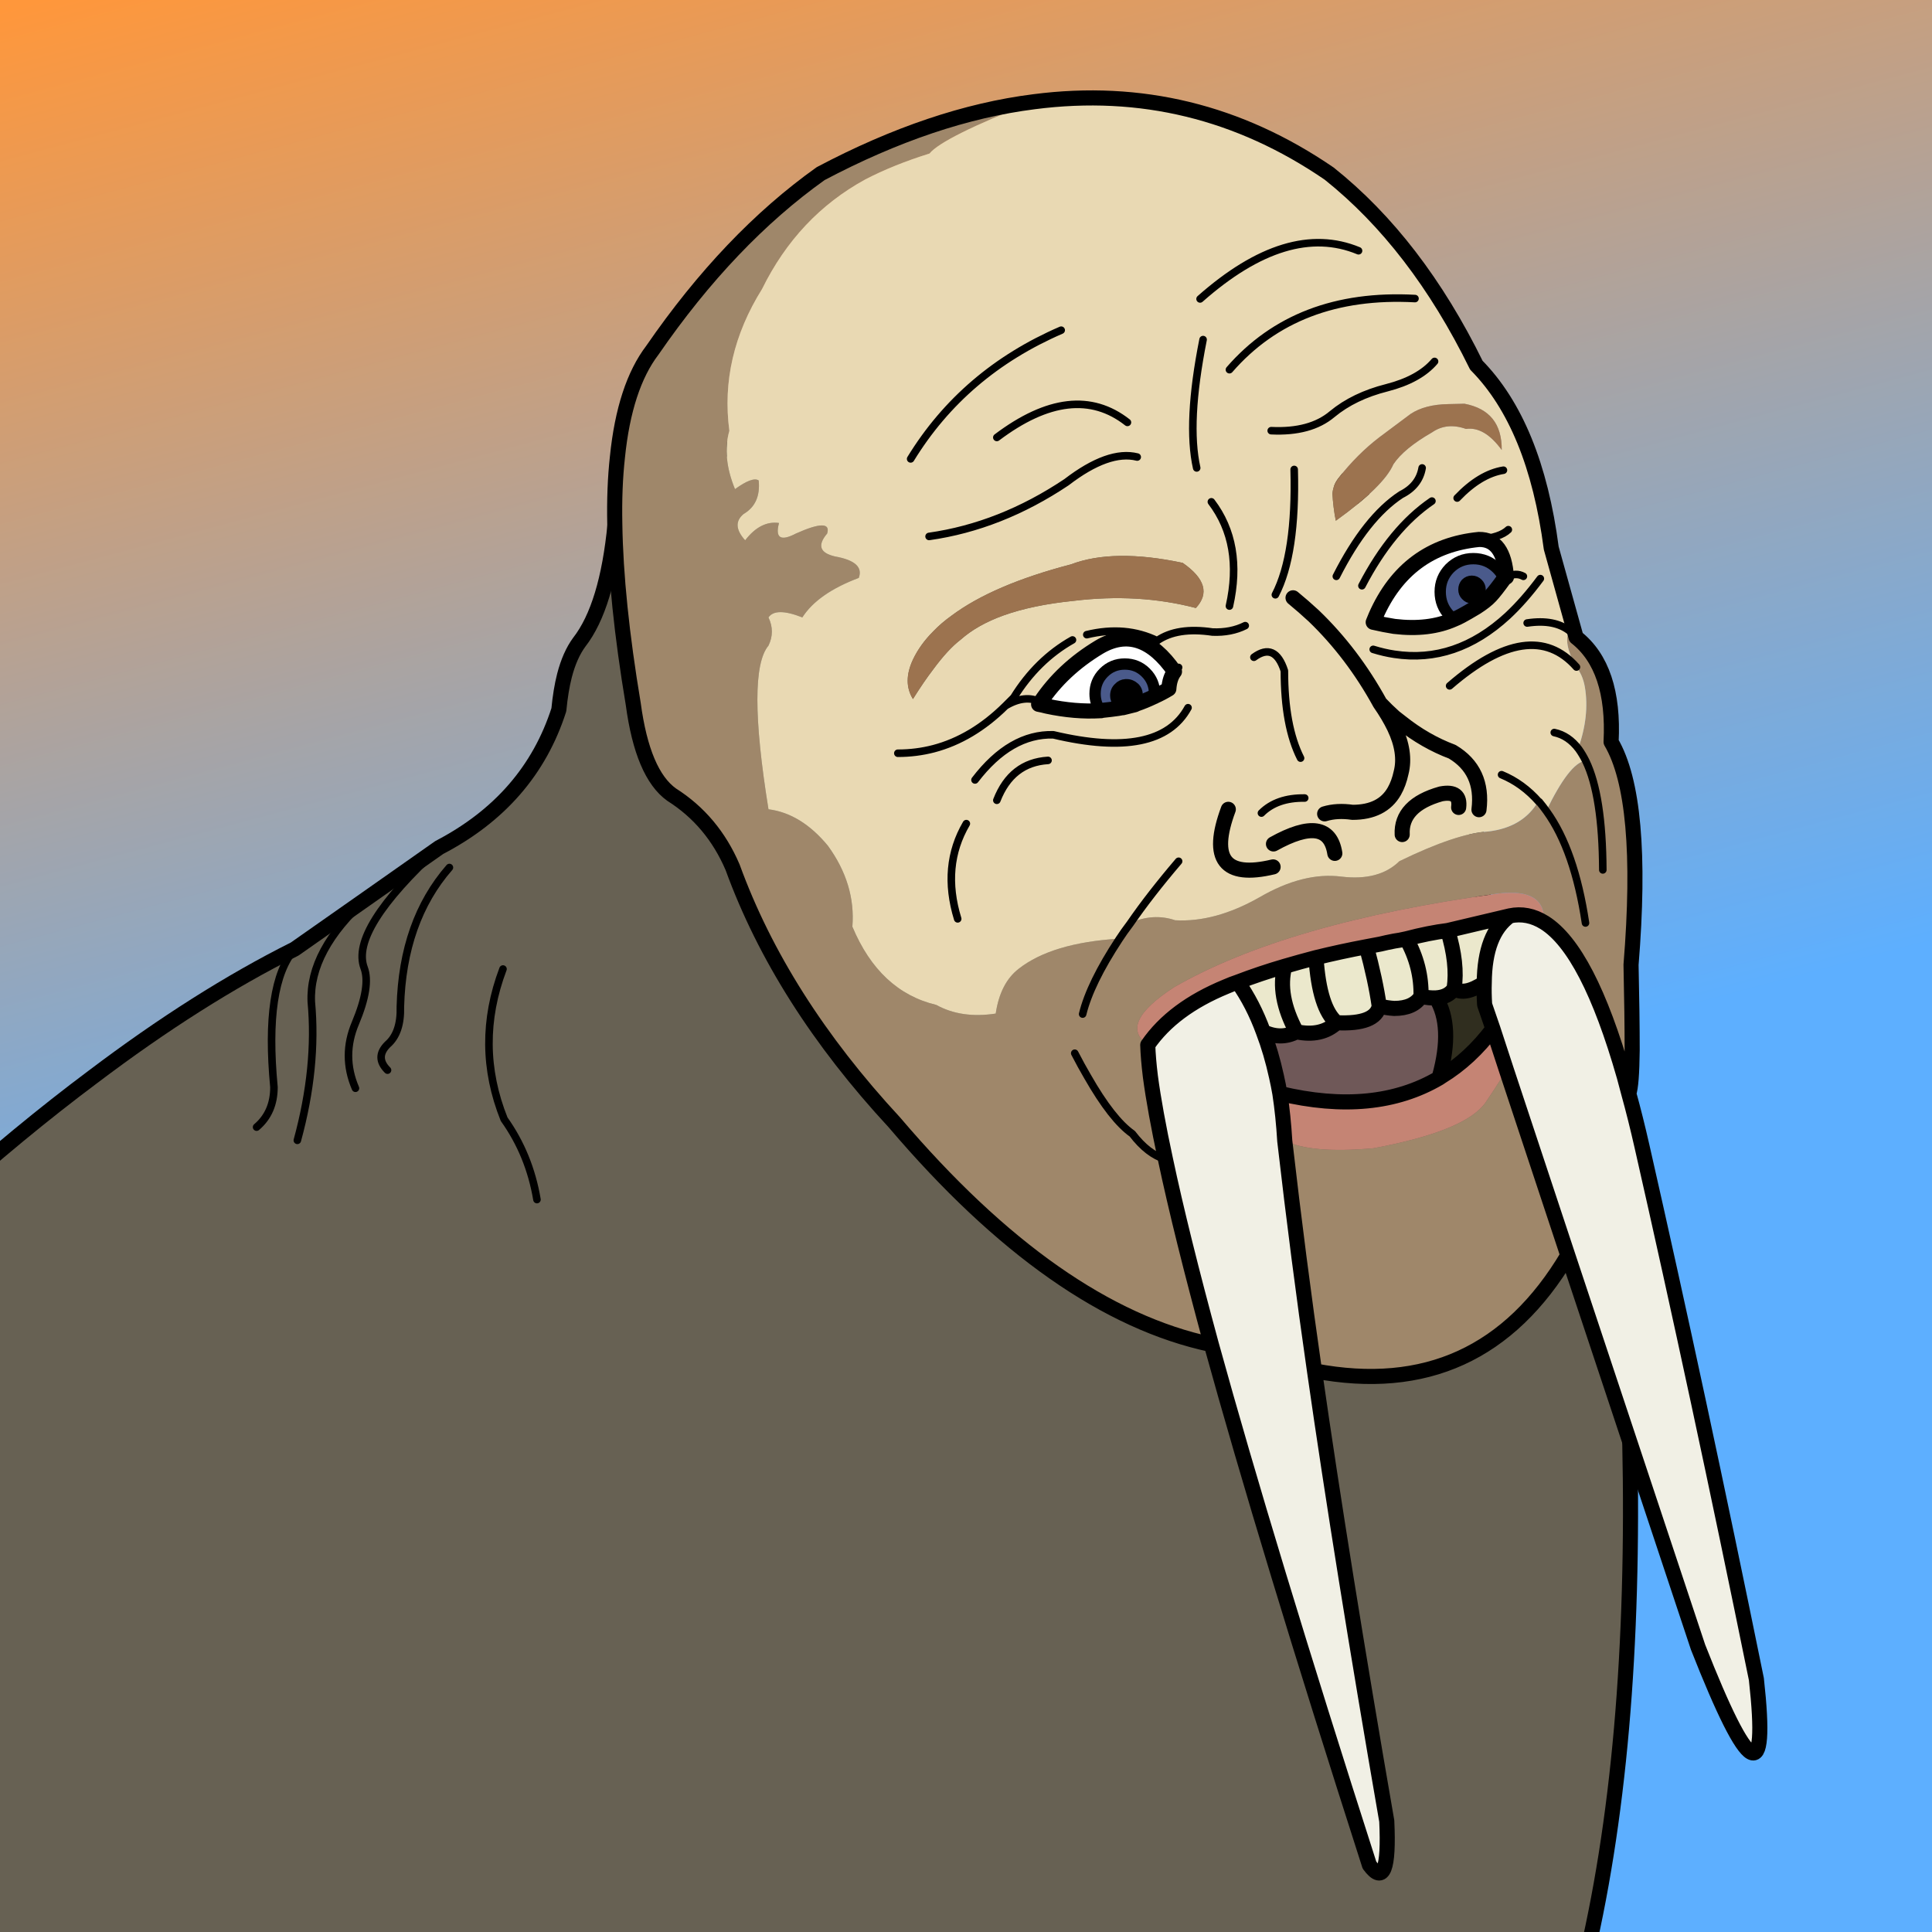 
<svg xmlns="http://www.w3.org/2000/svg" version="1.1" xmlns:xlink="http://www.w3.org/1999/xlink" preserveAspectRatio="none" x="0px" y="0px" width="256px" height="256px" viewBox="0 0 256 256">
<rect x="0" y="0" width="256" height="256" fill="#333333" stroke="none"/>
<defs>
<linearGradient id="Gradient_1" gradientUnits="userSpaceOnUse" x1="168.688" y1="276.575" x2="88.613" y2="-22.375" spreadMethod="pad">
<stop  offset="40%" stop-color="#5DAFFF"/>

<stop  offset="100%" stop-color="#FF973B"/>
</linearGradient>

<g id="Layer2_0_FILL">
<path fill="url(#Gradient_1)" stroke="none" d="
M 260.75 259.15
L 260.75 -4.85 -3.45 -4.85 -3.45 259.15 260.75 259.15 Z"/>
</g>

<g id="Layer1_0_FILL">
<path fill="#676153" stroke="none" d="
M 195.75 98.25
Q 195.75 80.95 183.45 68.7 171.8 57 155.45 56.5
L 155.1 56.45
Q 85.75 53.5 81.5 69.45 80.45 80.35 76.75 85.1 75.5 86.8 74.8 89.5 74.3 91.45 74.05 94.05 70.2 106.05 58.2 112.3 46.35 123.2 48.25 128.25 49.15 130.65 47.1 135.55 45.25 139.9 47.1 144.2 45.25 139.9 47.1 135.55 49.15 130.65 48.25 128.25 46.35 123.2 58.2 112.3
L 48.6 119.05
Q 40.95 125.95 41.25 132.75 42.05 141.4 39.4 151.1 42.05 141.4 41.25 132.75 40.95 125.95 48.6 119.05
L 39.05 125.75
Q 35 130.4 36.3 144.05 36.3 147.4 34 149.35 36.3 147.4 36.3 144.05 35 130.4 39.05 125.75 26.25 132.15 12.3 142.7 2.6 149.95 -7.7 159.2
L -7.7 260.9 209.8 260.9
Q 216.85 232.1 215.95 190.85 212.8 155.2 203.6 138.85 194.45 122.45 195.65 101.7 195.75 100 195.75 98.25
M 53.05 133.4
Q 53.15 136.85 51.35 138.4 49.65 140.1 51.35 141.8 49.65 140.1 51.35 138.4 53.15 136.85 53.05 133.4 53.35 122.05 59.55 114.95 53.35 122.05 53.05 133.4
M 66.65 128.4
Q 62.85 138.45 66.8 148.3 70.15 153 71.15 158.95 70.15 153 66.8 148.3 62.85 138.45 66.65 128.4 Z"/>
</g>

<g id="Layer0_0_FILL">
<path fill="#9F876A" stroke="none" d="
M 214.5 82.4
Q 214.15 81.95 213.7 81.6 212.8 83.05 214.55 86.35 215.45 87.35 215.75 89.05 216.4 92.9 214.85 97.25 215.35 97.95 215.8 98.85 218 103.4 218.05 113.3 218 103.4 215.8 98.85 213.7 99.15 210.6 105.55 214.3 110.7 215.75 120.35 214.3 110.7 210.6 105.55 210.1 104.85 209.6 104.25 209.593 104.261 209.55 104.25 207.535 107.702 202.9 108.25 198.7 108.5 191.1 112.2 188.4 114.85 183.4 114.25 178.35 113.6 172.5 117 166.6 120.35 161.3 120.05 158.35 119.05 155.25 120.45 154.45 121.5 153.8 122.5 149.95 128.35 148.95 132.45 149.95 128.35 153.8 122.5 144.9 123.05 140.5 126.5 138.05 128.4 137.45 132.45 132.9 133.15 129.55 131.3 122 129.5 118.4 120.9 118.85 115.25 115.15 110.15 111.6 105.85 107.25 105.3 104.3 87.05 107.25 83.55 108.15 81.7 107.25 79.8 108.2 78.4 111.75 79.8 113.8 76.6 119.25 74.55 120.05 72.4 116.1 71.7 113.05 71 115.05 68.65 115.7 66.5 110.9 68.65 107.85 70.25 108.65 67.25 106.2 66.9 104.15 69.55 102.25 67.45 103.95 66.05 106.25 64.7 105.95 61.6 105.15 61.05 102.8 62.75 101.05 58.5 102.05 55 100.75 45.2 106.4 36.15 111.15 26.5 120.1 21.6 123.85 19.65 128.65 18.15 130.4 16 142.5 11.25 129 12.95 114.15 20.8 102 29.45 91.8 44.25 88.1 49.1 87.15 58.45 86.7 62.5 86.8 67.35 86.95 77.5 89.25 91.25 90.5 100.55 94.35 103.3 99.8 106.75 102.45 112.95 108.85 130.55 123.95 146.85 145.3 171.95 166.05 176.35 162.05 161.65 159.95 151.75 157.6 151.05 155.55 148.35 152.85 146.45 149.6 140.75 148.75 139.3 147.9 137.65 148.75 139.3 149.6 140.75 152.85 146.45 155.55 148.35 157.6 151.05 159.95 151.75 158.55 145.25 157.95 140.75 157.65 138.3 157.6 136.55 153.7 133.8 161.15 128.95 176.1 120.35 204.2 116.5 210.6 115.75 210.3 120.3 216.1 123.95 220.9 140.75 221.2 141.85 221.5 143 221.9 141.9 221.95 137.25 221.95 132.55 221.8 125.9 223.6 103.85 219.15 96.3 219.65 86.45 214.5 82.4
M 205.25 139.9
Q 205.2 140.35 202.6 144.2 200 148.05 187.65 150.35 179.25 151.1 175.8 149.3 177.6 164.95 179.75 179.85 201.8 184.05 213.4 164.5
L 205.25 139.9 Z"/>

<path fill="#E9D9B3" stroke="none" d="
M 201.25 46.25
Q 193.3 30.05 181.7 20.8 163.75 8.5 142.5 11.25 130.4 16 128.65 18.15 123.85 19.65 120.1 21.6 111.15 26.5 106.4 36.15 100.75 45.2 102.05 55 101.05 58.5 102.8 62.75 105.15 61.05 105.95 61.6 106.25 64.7 103.95 66.05 102.25 67.45 104.15 69.55 106.2 66.9 108.65 67.25 107.85 70.25 110.9 68.65 115.7 66.5 115.05 68.65 113.05 71 116.1 71.7 120.05 72.4 119.25 74.55 113.8 76.6 111.75 79.8 108.2 78.4 107.25 79.8 108.15 81.7 107.25 83.55 104.3 87.05 107.25 105.3 111.6 105.85 115.15 110.15 118.85 115.25 118.4 120.9 122 129.5 129.55 131.3 132.9 133.15 137.45 132.45 138.05 128.4 140.5 126.5 144.9 123.05 153.8 122.5 154.45 121.5 155.25 120.45 157.9 116.6 161.7 112.15 157.9 116.6 155.25 120.45 158.35 119.05 161.3 120.05 166.6 120.35 172.5 117 178.35 113.6 183.4 114.25 188.4 114.85 191.1 112.2 198.7 108.5 202.9 108.25 207.535 107.702 209.55 104.25 207.4 101.8 204.6 100.65 207.4 101.8 209.55 104.25 209.593 104.261 209.6 104.25 210.1 104.85 210.6 105.55 213.7 99.15 215.8 98.85 215.35 97.95 214.85 97.25 213.5 95.45 211.6 95.05 213.5 95.45 214.85 97.25 216.4 92.9 215.75 89.05 215.45 87.35 214.55 86.35 208.5 79.5 197.7 88.85 208.5 79.5 214.55 86.35 212.8 83.05 213.7 81.6 211.65 79.95 208 80.5 211.65 79.95 213.7 81.6 214.15 81.95 214.5 82.4
L 211.2 70.55
Q 209.05 54.15 201.25 46.25
M 168.45 46.85
Q 177.4 36.55 193.1 37.4 177.4 36.55 168.45 46.85
M 189.35 49.25
Q 193.65 48.15 195.7 45.75 193.65 48.15 189.35 49.25 185 50.35 182.1 52.75 179.2 55.2 174 54.95 179.2 55.2 182.1 52.75 185 50.35 189.35 49.25
M 185.6 31.05
Q 176.2 27.15 164.55 37.45 176.2 27.15 185.6 31.05
M 192.6 52.75
Q 194.5 51.5 197.6 51.45 199.6 51.4 199.75 51.4 204.75 52.35 204.7 57.55 202.4 54.4 199.95 54.75 197.4 53.85 195.45 55.2 191.7 57.35 190.3 59.45 189.05 62.35 182.65 66.95 182.3 65.2 182.2 63.35 182.3 62.2 183 61.3 185.5 58.1 188.45 55.85
L 192.6 52.75
M 191.25 63.45
Q 193.65 62.25 194.05 59.9 193.65 62.25 191.25 63.45 186.6 66.5 182.65 74.3 186.6 66.5 191.25 63.45
M 175.75 86.85
Q 174.5 83 171.7 85.05 174.5 83 175.75 86.85 175.75 94.2 177.9 98.45 175.75 94.2 175.75 86.85
M 166.2 81.7
Q 168.65 81.8 170.55 80.85 168.65 81.8 166.2 81.7 161.5 81 158.85 82.85 154.65 80.8 149.5 82.05 154.65 80.8 158.85 82.85 161.5 81 166.2 81.7
M 176.9 77.15
Q 178.3 78.3 179.65 79.55 184.8 84.5 188.45 91.15 189.35 92.1 190.35 93 190.75 93.3 191.25 93.7 194.45 96.25 198.05 97.6 202.25 100.1 201.6 105.3 202.25 100.1 198.05 97.6 194.45 96.25 191.25 93.7 190.75 93.3 190.35 93 189.35 92.1 188.45 91.15 189.6 92.8 190.35 94.35 191.95 97.7 191.25 100.4 190.95 101.8 190.35 102.85 188.75 105.65 184.8 105.65 182.75 105.35 181.1 105.85 182.75 105.35 184.8 105.65 188.75 105.65 190.35 102.85 190.95 101.8 191.25 100.4 191.95 97.7 190.35 94.35 189.6 92.8 188.45 91.15 184.8 84.5 179.65 79.55 178.3 78.3 176.9 77.15
M 199.25 79.55
Q 198.8 79.8 198.3 80 194.95 81.5 190.35 80.95 189.05 80.75 187.55 80.4 187.75 79.95 187.9 79.55 191.95 70.35 201.6 69.4 204.4 69.15 205.5 68.1 204.4 69.15 201.6 69.4 204.9 69.35 205.25 74.4 206.5 73.75 207.5 74.3 206.5 73.75 205.25 74.4 205.1 74.5 204.95 74.6 203.8 76.2 203.15 76.9 202.5 77.6 201.25 78.4 200 79.15 199.25 79.55
M 187.55 84
Q 189 84.45 190.35 84.65 198.5 85.9 205.4 79.55 207.6 77.5 209.75 74.6 207.6 77.5 205.4 79.55 198.5 85.9 190.35 84.65 189 84.45 187.55 84
M 162.3 72.55
Q 166.75 75.65 164.05 78.55 156.4 76.55 147.8 77.6 142.35 78.15 138.45 79.55 135 80.8 132.8 82.75 131.1 84.05 129.15 86.7 127.85 88.4 126.45 90.65 125.05 88.4 126.45 85.4 127.4 83.4 129.15 81.65 130.2 80.55 131.6 79.55 137.1 75.45 147.45 72.75 153.1 70.6 162.3 72.55
M 168.45 78.25
Q 170.3 70 166.05 64.4 170.3 70 168.45 78.25
M 174.55 76.75
Q 177.35 71.35 177.05 60.1 177.35 71.35 174.55 76.75
M 186.05 75.55
Q 190 67.95 195.35 64.3 190 67.95 186.05 75.55
M 164.1 59.9
Q 162.75 53.9 164.95 42.85 162.75 53.9 164.1 59.9
M 198.7 63.9
Q 201.75 60.7 204.85 60.2 201.75 60.7 198.7 63.9
M 172.7 105.75
Q 174.75 103.7 178.45 103.75 174.75 103.7 172.7 105.75
M 168.3 105.25
Q 164.6 115.2 174.25 112.9 164.6 115.2 168.3 105.25
M 156.2 58.45
Q 152.4 57.5 146.8 61.8 138.05 67.65 128.55 69 138.05 67.65 146.8 61.8 152.4 57.5 156.2 58.45
M 124.4 97.8
Q 126.85 97.8 129.15 97.2 134.3 95.85 138.7 91.5 139.25 90.95 139.8 90.4 142.9 85.4 147.6 82.75 142.9 85.4 139.8 90.4 139.25 90.95 138.7 91.5 141.3 89.95 143.35 91 146.25 86.65 151.15 83.7 156.65 80.45 161.15 86.95 161.35 86.65 161.7 86.4 161.35 86.65 161.15 86.95 160.5 87.8 160.4 89.25 159.5 89.8 158.5 90.25 158.45 90.3 158.4 90.3 157.25 90.85 156.1 91.25
L 156.05 91.25
Q 156 91.3 155.9 91.35 155.05 91.55 154.3 91.75 154.25 91.75 154.2 91.75 153.9 91.8 153.65 91.85 152.6 92 151.6 92.1 151.45 92.1 151.4 92.15 151.35 92.15 151.3 92.15 147.95 92.35 144.2 91.55 143.65 91.4 143.1 91.3 143.2 91.15 143.35 91 141.3 89.95 138.7 91.5 134.3 95.85 129.15 97.2 126.85 97.8 124.4 97.8
M 137.55 55.85
Q 147.7 48.2 154.9 53.85 147.7 48.2 137.55 55.85
M 146.1 41.6
Q 133.15 47.2 126.1 58.7 133.15 47.2 146.1 41.6
M 133.5 107.15
Q 130.2 112.8 132.35 119.8 130.2 112.8 133.5 107.15
M 134.65 101.35
Q 139.35 95.2 145.05 95.35 159.15 98.7 162.95 91.75 159.15 98.7 145.05 95.35 139.35 95.2 134.65 101.35
M 144.35 98.75
Q 139.5 99.05 137.55 104.05 139.5 99.05 144.35 98.75
M 196.55 103.2
Q 199.2 102.7 198.9 105 199.2 102.7 196.55 103.2 191.206 104.708 191.4 108.6 191.206 104.708 196.55 103.2
M 174.3 109.85
Q 181.614 105.777 182.45 111.1 181.614 105.777 174.3 109.85 Z"/>

<path fill="#000000" stroke="none" d="
M 154.8 88.45
Q 154.7 88.45 154.65 88.45 154 88.5 153.6 88.95 153.1 89.4 153.1 90.15 153.1 90.7 153.45 91.15 153.5 91.25 153.6 91.35 153.7 91.4 153.8 91.5 154 91.65 154.3 91.75 155.05 91.55 155.9 91.35 156 91.3 156.05 91.25
L 156.1 91.25
Q 156.2 91.1 156.25 90.9 156.4 90.65 156.45 90.35 156.45 90.25 156.45 90.15 156.45 89.4 156 88.95 155.45 88.45 154.8 88.45
M 201.6 76.95
Q 202 76.6 202 76.05 202 75.5 201.6 75.1 201.2 74.7 200.65 74.7 200.1 74.7 199.7 75.1 199.35 75.5 199.35 76.05 199.35 76.6 199.7 76.95 200.1 77.4 200.65 77.4 201.2 77.4 201.6 76.95 Z"/>

<path fill="#4A5A8B" stroke="none" d="
M 151.75 87.1
Q 150.6 88.25 150.6 89.9 150.6 91.15 151.3 92.15 151.35 92.15 151.4 92.15 151.45 92.1 151.6 92.1 152.6 92 153.65 91.85 153.9 91.8 154.2 91.75 154.25 91.75 154.3 91.75 154 91.65 153.8 91.5 153.7 91.4 153.6 91.35 153.5 91.25 153.45 91.15 153.1 90.7 153.1 90.15 153.1 89.4 153.6 88.95 154 88.5 154.65 88.45 154.7 88.45 154.8 88.45 155.45 88.45 156 88.95 156.45 89.4 156.45 90.15 156.45 90.25 156.45 90.35 156.4 90.65 156.25 90.9 156.2 91.1 156.1 91.25 157.25 90.85 158.4 90.3 158.45 90.3 158.5 90.25 158.5 90.1 158.5 89.9 158.5 88.25 157.35 87.1 156.2 85.95 154.55 85.95 152.9 85.95 151.75 87.1
M 200.85 71.95
Q 199 71.95 197.7 73.25 196.45 74.55 196.45 76.35 196.45 78.2 197.7 79.5
L 197.75 79.55
Q 198.05 79.8 198.3 80 198.8 79.8 199.25 79.55 200 79.15 201.25 78.4 202.5 77.6 203.15 76.9 203.8 76.2 204.95 74.6 204.6 73.85 204 73.25 202.7 71.95 200.85 71.95
M 202 76.05
Q 202 76.6 201.6 76.95 201.2 77.4 200.65 77.4 200.1 77.4 199.7 76.95 199.35 76.6 199.35 76.05 199.35 75.5 199.7 75.1 200.1 74.7 200.65 74.7 201.2 74.7 201.6 75.1 202 75.5 202 76.05 Z"/>

<path fill="#FFFFFF" stroke="none" d="
M 144.2 91.55
Q 143.75 91.2 143.35 91 143.2 91.15 143.1 91.3 143.65 91.4 144.2 91.55
M 143.35 91
Q 143.75 91.2 144.2 91.55 147.95 92.35 151.3 92.15 150.6 91.15 150.6 89.9 150.6 88.25 151.75 87.1 152.9 85.95 154.55 85.95 156.2 85.95 157.35 87.1 158.5 88.25 158.5 89.9 158.5 90.1 158.5 90.25 159.5 89.8 160.4 89.25 160.5 87.8 161.15 86.95 156.65 80.45 151.15 83.7 146.25 86.65 143.35 91
M 197.7 73.25
Q 199 71.95 200.85 71.95 202.7 71.95 204 73.25 204.6 73.85 204.95 74.6 205.1 74.5 205.25 74.4 204.9 69.35 201.6 69.4 191.95 70.35 187.9 79.55 187.75 79.95 187.55 80.4 189.05 80.75 190.35 80.95 194.95 81.5 198.3 80 198.05 79.8 197.75 79.55
L 197.7 79.5
Q 196.45 78.2 196.45 76.35 196.45 74.55 197.7 73.25 Z"/>

<path fill="#9C734F" stroke="none" d="
M 164.05 78.55
Q 166.75 75.65 162.3 72.55 153.1 70.6 147.45 72.75 137.1 75.45 131.6 79.55 130.2 80.55 129.15 81.65 127.4 83.4 126.45 85.4 125.05 88.4 126.45 90.65 127.85 88.4 129.15 86.7 131.1 84.05 132.8 82.75 135 80.8 138.45 79.55 142.35 78.15 147.8 77.6 156.4 76.55 164.05 78.55
M 197.6 51.45
Q 194.5 51.5 192.6 52.75
L 188.45 55.85
Q 185.5 58.1 183 61.3 182.3 62.2 182.2 63.35 182.3 65.2 182.65 66.95 189.05 62.35 190.3 59.45 191.7 57.35 195.45 55.2 197.4 53.85 199.95 54.75 202.4 54.4 204.7 57.55 204.75 52.35 199.75 51.4 199.6 51.4 197.6 51.45 Z"/>

<path fill="#EBE8CC" stroke="none" d="
M 182.7 133.6
Q 187.85 133.85 188.35 131.4 187.85 127.9 186.65 123.5 183.2 124.15 179.95 124.95 180.4 131.7 182.7 133.6
M 198.3 129.05
Q 199.65 130.05 202.3 128.3 202.35 121.8 205.7 119.4
L 197.45 121.35
Q 198.8 125.75 198.3 129.05
M 175.8 126.1
Q 174.75 129.95 177.35 134.8 180.65 135.5 182.7 133.6 180.4 131.7 179.95 124.95 177.85 125.5 175.8 126.1
M 177.35 134.8
Q 174.75 129.95 175.8 126.1 172.55 127.05 169.55 128.2 171.6 131.1 172.95 134.8 175.3 135.9 177.35 134.8
M 197.45 121.35
Q 195 121.65 191.95 122.45 194 126.1 193.9 130.1 195 130.35 195.9 130.3 197.55 130.2 198.3 129.05 198.8 125.75 197.45 121.35
M 188.5 123.15
Q 187.2 123.4 186.65 123.5 187.85 127.9 188.35 131.4 189.45 131.65 190.35 131.7 192.9 131.7 193.9 130.1 194 126.1 191.95 122.45 191.1 122.65 190.35 122.75 189.3 122.95 188.5 123.15 Z"/>

<path fill="#302E1F" stroke="none" d="
M 198.3 129.05
Q 197.55 130.2 195.9 130.3 198.2 134.05 196.35 140.75 196.35 140.85 196.3 140.95 196.45 140.85 196.6 140.75 200.45 138.4 203.45 134.4
L 202.35 131.2
Q 202.25 129.6 202.3 128.3 199.65 130.05 198.3 129.05 Z"/>

<path fill="#F1F0E5" stroke="none" d="
M 169.55 128.2
Q 168.8 128.45 168 128.8 160.95 131.7 157.6 136.55 157.65 138.3 157.95 140.75 158.55 145.25 159.95 151.75 162.05 161.65 166.05 176.35 173.4 203 187.05 245.5 189.8 249.25 189.35 239.65 183.4 205.35 179.75 179.85 177.6 164.95 175.8 149.3 175.6 145.95 175.15 143 174.95 141.85 174.7 140.75 174 137.55 172.95 134.8 171.6 131.1 169.55 128.2
M 210.3 120.3
Q 208.05 118.9 205.7 119.4 202.35 121.8 202.3 128.3 202.25 129.6 202.35 131.2
L 203.45 134.4 205.25 139.9 213.4 164.5 230.7 216.55
Q 240.85 242.35 238.45 220.8 230.7 182.75 223.25 150 222.4 146.25 221.5 143 221.2 141.85 220.9 140.75 216.1 123.95 210.3 120.3 Z"/>

<path fill="#6F5858" stroke="none" d="
M 177.35 134.8
Q 175.3 135.9 172.95 134.8 174 137.55 174.7 140.75 174.95 141.85 175.15 143 187.7 146 196.3 140.95 196.35 140.85 196.35 140.75 198.2 134.05 195.9 130.3 195 130.35 193.9 130.1 192.9 131.7 190.35 131.7 189.45 131.65 188.35 131.4 187.85 133.85 182.7 133.6 180.65 135.5 177.35 134.8 Z"/>

<path fill="#C58474" stroke="none" d="
M 205.25 139.9
L 203.45 134.4
Q 200.45 138.4 196.6 140.75 196.45 140.85 196.3 140.95 187.7 146 175.15 143 175.6 145.95 175.8 149.3 179.25 151.1 187.65 150.35 200 148.05 202.6 144.2 205.2 140.35 205.25 139.9
M 205.7 119.4
Q 208.05 118.9 210.3 120.3 210.6 115.75 204.2 116.5 176.1 120.35 161.15 128.95 153.7 133.8 157.6 136.55 160.95 131.7 168 128.8 168.8 128.45 169.55 128.2 172.55 127.05 175.8 126.1 177.85 125.5 179.95 124.95 183.2 124.15 186.65 123.5 187.2 123.4 188.5 123.15 189.3 122.95 190.35 122.75 191.1 122.65 191.95 122.45 195 121.65 197.45 121.35
L 205.7 119.4 Z"/>
</g>

<path id="Layer2_0_1_STROKES" stroke="#000000" stroke-width="2" stroke-linejoin="round" stroke-linecap="round" fill="none" d="
M 260.75 259.15
L 260.75 263.3 -3.45 263.3 -3.45 259.15"/>

<path id="Layer1_0_1_STROKES" stroke="#000000" stroke-width="2" stroke-linejoin="round" stroke-linecap="butt" fill="none" d="
M 155.45 56.5
Q 171.8 57 183.45 68.7 195.75 80.95 195.75 98.25 195.75 100 195.65 101.7"/>

<path id="Layer1_0_2_STROKES" stroke="#000000" stroke-width="2" stroke-linejoin="round" stroke-linecap="round" fill="none" d="
M 195.65 101.7
Q 194.45 122.45 203.6 138.85 212.8 155.2 215.95 190.85 216.85 232.1 209.8 260.9
L -7.7 260.9 -7.7 159.2
Q 2.6 149.95 12.3 142.7 26.25 132.15 39.05 125.75
L 48.6 119.05 58.2 112.3
Q 70.2 106.05 74.05 94.05 74.3 91.45 74.8 89.5 75.5 86.8 76.75 85.1 80.45 80.35 81.5 69.45 85.75 53.5 155.1 56.45
L 155.45 56.5"/>

<path id="Layer1_0_3_STROKES" stroke="#000000" stroke-width="1" stroke-linejoin="round" stroke-linecap="round" fill="none" d="
M 58.2 112.3
Q 46.35 123.2 48.25 128.25 49.15 130.65 47.1 135.55 45.25 139.9 47.1 144.2
M 59.55 114.95
Q 53.35 122.05 53.05 133.4 53.15 136.85 51.35 138.4 49.65 140.1 51.35 141.8
M 66.65 128.4
Q 62.85 138.45 66.8 148.3 70.15 153 71.15 158.95
M 48.6 119.05
Q 40.95 125.95 41.25 132.75 42.05 141.4 39.4 151.1
M 39.05 125.75
Q 35 130.4 36.3 144.05 36.3 147.4 34 149.35"/>

<path id="Layer0_0_1_STROKES" stroke="#000000" stroke-width="1" stroke-linejoin="round" stroke-linecap="round" fill="none" d="
M 162.923 48.981
Q 171.851 38.707 187.511 39.555
M 148.31 124.44
Q 148.959 123.442 149.757 122.395 152.4 118.555 156.19 114.116
M 168.459 57.061
Q 173.646 57.31 176.539 54.866 179.431 52.472 183.77 51.375 188.059 50.278 190.104 47.884
M 180.03 33.221
Q 170.654 29.331 159.033 39.605
M 177.087 76.362
Q 181.027 68.582 185.666 65.539 188.059 64.342 188.458 61.998
M 172.349 100.451
Q 170.205 96.211 170.205 88.88 168.958 85.04 166.165 87.085
M 144.021 84.092
Q 149.158 82.845 153.348 84.89 155.991 83.045 160.679 83.743 163.123 83.843 165.018 82.895
M 196.388 78.107
Q 196.388 78.656 195.989 79.005 195.59 79.454 195.042 79.454 194.493 79.454 194.094 79.005 193.745 78.656 193.745 78.107 193.745 77.559 194.094 77.16 194.493 76.761 195.042 76.761 195.59 76.761 195.989 77.16 196.388 77.559 196.388 78.107 Z
M 181.975 86.037
Q 183.421 86.486 184.768 86.686 192.897 87.932 199.78 81.599 201.974 79.554 204.119 76.661
M 162.923 80.302
Q 164.769 72.073 160.529 66.487
M 169.008 78.806
Q 171.801 73.419 171.502 62.198
M 180.479 77.609
Q 184.419 70.028 189.755 66.387
M 209.206 99.254
Q 209.705 99.952 210.153 100.85 212.348 105.388 212.398 115.263
M 202.373 82.546
Q 206.014 81.997 208.059 83.643
M 205.964 97.059
Q 207.859 97.458 209.206 99.254
M 199.63 76.462
Q 200.877 75.813 201.874 76.362
M 158.584 61.998
Q 157.238 56.013 159.432 44.991
M 195.989 71.474
Q 198.782 71.225 199.879 70.178
M 193.097 65.988
Q 196.139 62.796 199.231 62.298
M 192.099 90.875
Q 202.872 81.549 208.907 88.381
M 198.982 102.645
Q 201.775 103.792 203.944 106.261
M 203.969 106.236
Q 204.468 106.834 204.967 107.533 208.657 112.67 210.104 122.295
M 167.163 107.732
Q 169.207 105.687 172.898 105.737
M 150.704 60.552
Q 146.914 59.604 141.328 63.893 132.6 69.729 123.124 71.075
M 118.985 99.802
Q 121.429 99.802 123.723 99.204 128.86 97.857 133.249 93.518 133.797 92.97 134.346 92.421 137.438 87.434 142.126 84.79
M 137.887 93.02
Q 138.286 93.219 138.735 93.568
M 133.249 93.518
Q 135.842 91.972 137.887 93.02
M 148.809 93.768
Q 148.51 93.668 148.31 93.518 148.211 93.418 148.111 93.369 148.011 93.269 147.961 93.169 147.612 92.72 147.612 92.172 147.612 91.424 148.111 90.975 148.51 90.526 149.158 90.476 149.208 90.476 149.308 90.476 149.956 90.476 150.505 90.975 150.954 91.424 150.954 92.172 150.954 92.271 150.954 92.371 150.904 92.67 150.754 92.92 150.704 93.119 150.605 93.269
M 155.642 88.98
Q 155.841 88.681 156.19 88.431
M 132.102 57.959
Q 142.226 50.328 149.408 55.964
M 140.63 43.745
Q 127.713 49.33 120.681 60.801
M 128.062 109.129
Q 124.77 114.764 126.915 121.747
M 154.445 153.616
Q 152.101 152.917 150.056 150.224 147.363 148.329 144.121 142.643 143.273 141.197 142.425 139.551
M 143.473 134.365
Q 144.47 130.275 148.31 124.44
M 129.209 103.343
Q 133.897 97.209 139.583 97.358 153.647 100.7 157.437 93.768
M 138.884 100.75
Q 134.047 101.049 132.102 106.036"/>

<path id="Layer0_0_2_STROKES" stroke="#000000" stroke-width="2" stroke-linejoin="round" stroke-linecap="round" fill="none" d="
M 137.039 13.472
Q 158.235 10.728 176.14 22.997 187.71 32.224 195.64 48.383 203.42 56.263 205.565 72.621
L 208.857 84.441
Q 213.994 88.481 213.495 98.306 217.934 105.837 216.138 127.831 216.288 134.464 216.288 139.152 216.238 143.791 215.839 144.888 216.737 148.13 217.585 151.87 225.016 184.537 232.746 222.491 235.14 243.986 225.016 218.251
L 207.759 166.333
Q 196.189 185.834 174.195 181.644 177.835 207.08 183.77 241.293 184.219 250.869 181.476 247.128 167.861 204.736 160.529 178.153 139.832 173.764 118.536 148.728 103.474 132.469 97.09 114.914 94.447 108.73 89.011 105.288 85.171 102.545 83.924 93.269 81.63 79.554 81.48 69.429 81.38 64.592 81.829 60.552 82.777 51.226 86.467 46.388 96.642 31.625 108.761 22.997 123.573 15.167 137.039 13.472 Z
M 199.331 76.661
Q 199.48 76.561 199.63 76.462 199.281 71.424 195.989 71.474 186.364 72.422 182.324 81.599 182.174 81.997 181.975 82.446 183.471 82.795 184.768 82.995 189.356 83.544 192.698 82.047
M 171.352 79.205
Q 172.748 80.352 174.095 81.599 179.232 86.536 182.873 93.169 183.77 94.117 184.768 95.014 185.167 95.314 185.666 95.713 188.857 98.256 192.448 99.603 196.638 102.096 195.989 107.283
M 192.698 82.047
Q 193.196 81.848 193.645 81.599 194.393 81.2 195.64 80.451 196.887 79.653 197.535 78.955 198.184 78.257 199.331 76.661
M 175.541 107.832
Q 177.187 107.333 179.232 107.632 183.172 107.632 184.768 104.839 185.366 103.792 185.666 102.396 186.364 99.703 184.768 96.361 184.02 94.815 182.873 93.169
M 200.079 121.348
Q 202.423 120.849 204.667 122.245
M 162.474 130.724
Q 155.442 133.616 152.101 138.454
M 164.021 130.125
Q 163.272 130.375 162.474 130.724
M 164.021 130.125
Q 167.013 128.978 170.255 128.031 172.3 127.432 174.394 126.884 177.636 126.086 181.077 125.437 181.626 125.337 182.923 125.088 183.721 124.889 184.768 124.689 185.516 124.589 186.364 124.39 189.406 123.592 191.85 123.293
L 200.079 121.348
Q 196.737 123.741 196.688 130.225 196.638 131.522 196.737 133.118
L 197.835 136.31 199.63 141.796 207.759 166.333
M 204.667 122.245
Q 210.453 125.886 215.24 142.643 215.54 143.741 215.839 144.888
M 185.815 110.575
Q 185.621 106.693 190.952 105.189 193.595 104.69 193.296 106.984
M 162.774 107.233
Q 159.083 117.158 168.709 114.864
M 171.801 136.709
Q 169.207 131.871 170.255 128.031
M 167.412 136.709
Q 169.756 137.806 171.801 136.709 175.092 137.407 177.137 135.512 174.843 133.616 174.394 126.884
M 169.606 144.888
Q 169.407 143.741 169.157 142.643 168.459 139.452 167.412 136.709 166.065 133.018 164.021 130.125
M 190.304 132.22
Q 191.95 132.12 192.698 130.973 193.196 127.681 191.85 123.293
M 192.698 130.973
Q 194.044 131.971 196.688 130.225
M 188.309 132.02
Q 189.406 132.27 190.304 132.22 192.598 135.96 190.753 142.643 190.753 142.743 190.703 142.843 190.852 142.743 191.002 142.643 194.842 140.299 197.835 136.31
M 182.773 133.317
Q 183.87 133.567 184.768 133.616 187.311 133.616 188.309 132.02 188.409 128.031 186.364 124.39
M 177.137 135.512
Q 182.274 135.761 182.773 133.317 182.274 129.826 181.077 125.437
M 168.759 111.822
Q 176.054 107.759 176.888 113.069
M 169.606 144.888
Q 182.125 147.88 190.703 142.843
M 174.195 181.644
Q 172.05 166.782 170.255 151.172 170.055 147.83 169.606 144.888
M 138.735 93.568
Q 142.475 94.366 145.817 94.167
M 152.999 92.271
Q 153.996 91.823 154.894 91.274 154.993 89.828 155.642 88.98 151.153 82.496 145.667 85.738 140.78 88.681 137.887 93.02 137.737 93.169 137.638 93.319 138.186 93.418 138.735 93.568
M 145.817 94.167
Q 145.867 94.167 145.917 94.167 145.966 94.117 146.116 94.117 147.113 94.017 148.161 93.867 148.41 93.817 148.709 93.768 148.759 93.768 148.809 93.768
M 150.605 93.269
Q 151.752 92.87 152.899 92.321 152.949 92.321 152.999 92.271
M 148.809 93.768
Q 149.557 93.568 150.405 93.369 150.505 93.319 150.555 93.269
L 150.605 93.269
M 152.101 138.454
Q 152.151 140.2 152.45 142.643 153.048 147.132 154.445 153.616 156.54 163.491 160.529 178.153"/>

<path id="Layer0_0_3_STROKES" stroke="#000000" stroke-width="1.5" stroke-linejoin="round" stroke-linecap="round" fill="none" d="
M 192.099 81.549
Q 190.852 80.252 190.852 78.407 190.852 76.611 192.099 75.314 193.396 74.018 195.241 74.018 197.087 74.018 198.383 75.314 198.982 75.913 199.331 76.661
M 145.817 94.167
Q 145.119 93.169 145.119 91.922 145.119 90.276 146.266 89.129 147.413 87.982 149.059 87.982 150.704 87.982 151.851 89.129 152.999 90.276 152.999 91.922 152.999 92.122 152.999 92.271"/>
</defs>

<g transform="matrix( 1, 0, 0, 1, 0,0) ">
<use xlink:href="#Layer2_0_FILL"/>

<use xlink:href="#Layer2_0_1_STROKES"/>
</g>

<g transform="matrix( 1, 0, 0, 1, 0,0) ">
<use xlink:href="#Layer1_0_FILL"/>

<use xlink:href="#Layer1_0_1_STROKES"/>

<use xlink:href="#Layer1_0_2_STROKES"/>

<use xlink:href="#Layer1_0_3_STROKES"/>
</g>

<g transform="matrix( 0.997, 0, 0, 0.997, -5.1,2.25) ">
<use xlink:href="#Layer0_0_FILL"/>

<use xlink:href="#Layer0_0_1_STROKES" transform="matrix( 1.003, 0, 0, 1.003, 5.1,-2.25) "/>

<use xlink:href="#Layer0_0_2_STROKES" transform="matrix( 1.003, 0, 0, 1.003, 5.1,-2.25) "/>

<use xlink:href="#Layer0_0_3_STROKES" transform="matrix( 1.003, 0, 0, 1.003, 5.1,-2.25) "/>
</g>
</svg>
